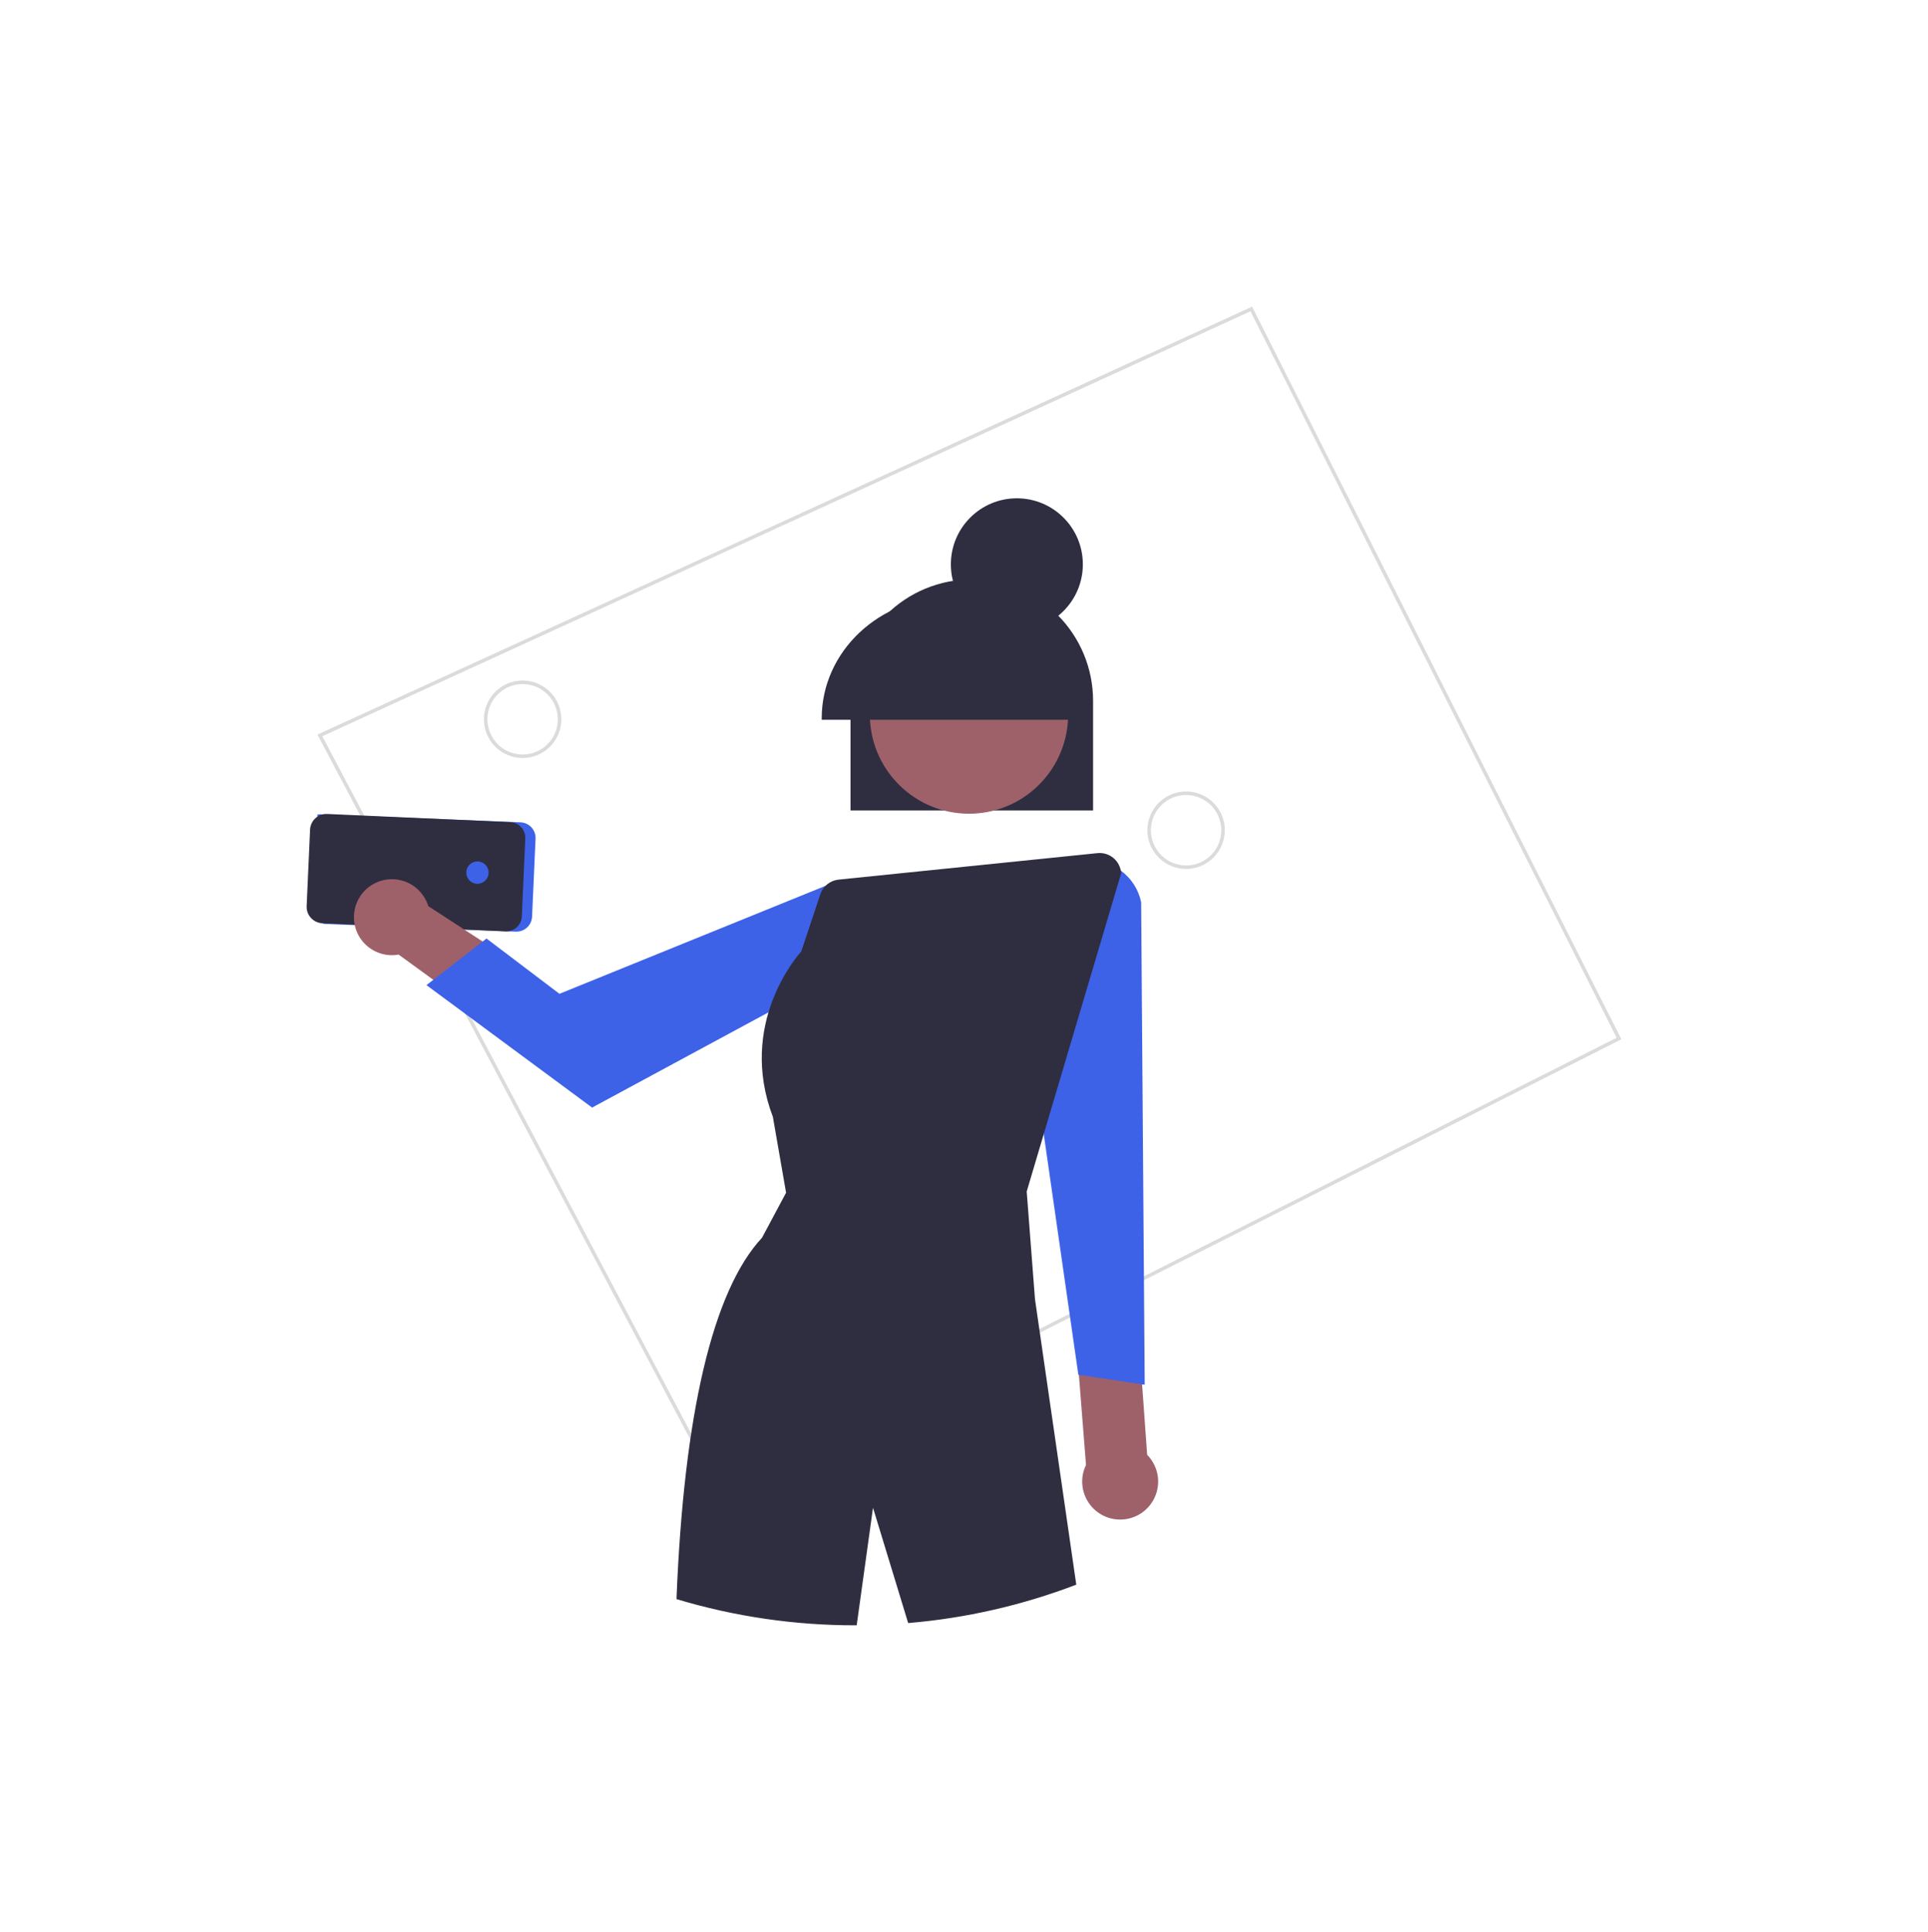 <svg viewBox="0 0 503 504" fill="none" xmlns="http://www.w3.org/2000/svg">
    <g clip-path="url(#clip0)" filter="url(#filter0_d)">
        <path d="M187.685 349.86L82.816 151.634L83.259 151.431L326.662 40L326.86 40.395L423 231.128L422.59 231.335L187.685 349.86ZM84.083 152.064L188.076 348.634L421.766 230.722L326.24 41.204L84.083 152.064Z" fill="#DBDBDB"/>
        <path d="M309.448 186.689C307.45 186.689 305.497 186.096 303.836 184.985C302.175 183.875 300.88 182.296 300.115 180.45C299.351 178.603 299.151 176.571 299.541 174.61C299.93 172.65 300.892 170.849 302.305 169.436C303.718 168.022 305.518 167.06 307.477 166.67C309.437 166.28 311.468 166.48 313.313 167.245C315.159 168.01 316.737 169.305 317.847 170.967C318.957 172.629 319.549 174.583 319.549 176.582C319.546 179.262 318.481 181.831 316.587 183.725C314.693 185.62 312.126 186.686 309.448 186.689ZM309.448 167.394C307.632 167.394 305.856 167.933 304.346 168.943C302.836 169.952 301.659 171.387 300.964 173.066C300.269 174.745 300.087 176.592 300.441 178.375C300.796 180.157 301.67 181.794 302.954 183.079C304.239 184.364 305.875 185.239 307.656 185.593C309.438 185.948 311.284 185.766 312.962 185.071C314.64 184.375 316.074 183.198 317.083 181.687C318.092 180.176 318.631 178.399 318.631 176.582C318.631 174.145 317.663 171.808 315.941 170.085C314.219 168.362 311.883 167.394 309.448 167.394Z" fill="#DBDBDB"/>
        <path d="M136.347 157.747C134.349 157.747 132.396 157.155 130.735 156.044C129.074 154.934 127.779 153.355 127.015 151.508C126.25 149.662 126.05 147.63 126.44 145.669C126.829 143.709 127.792 141.908 129.204 140.494C130.617 139.081 132.417 138.118 134.376 137.728C136.336 137.339 138.367 137.539 140.213 138.304C142.058 139.069 143.636 140.364 144.746 142.026C145.856 143.688 146.448 145.642 146.448 147.641C146.445 150.32 145.38 152.889 143.486 154.784C141.593 156.679 139.025 157.744 136.347 157.747ZM136.347 138.453C134.531 138.453 132.755 138.992 131.245 140.001C129.735 141.011 128.558 142.446 127.863 144.125C127.168 145.804 126.986 147.651 127.34 149.433C127.695 151.215 128.569 152.853 129.854 154.137C131.138 155.422 132.774 156.297 134.555 156.652C136.337 157.006 138.183 156.825 139.861 156.129C141.539 155.434 142.973 154.256 143.982 152.745C144.991 151.234 145.53 149.458 145.53 147.641C145.53 145.204 144.563 142.867 142.84 141.144C141.118 139.421 138.782 138.453 136.347 138.453Z" fill="#DBDBDB"/>
        <path d="M82.333 198.43C82.333 198.25 82.352 198.07 82.389 197.893L82.817 172.473L83.449 172.418L83.476 172.419L135.827 174.528C136.362 174.551 136.887 174.68 137.372 174.907C137.857 175.133 138.293 175.453 138.654 175.849C139.016 176.244 139.296 176.706 139.479 177.21C139.661 177.713 139.743 178.248 139.719 178.783L138.812 199.144C138.788 199.679 138.659 200.204 138.432 200.689C138.206 201.174 137.886 201.61 137.491 201.971C137.096 202.332 136.634 202.612 136.131 202.795C135.628 202.978 135.094 203.06 134.559 203.036L84.834 201.032C84.162 201.005 83.527 200.719 83.061 200.234C82.595 199.749 82.334 199.103 82.333 198.43H82.333Z" fill="#3D62E8"/>
        <path d="M80 196.578C80 196.513 80.002 196.448 80.004 196.383L80.894 176.423C80.946 175.29 81.445 174.224 82.281 173.458C83.118 172.693 84.224 172.291 85.357 172.34L133.156 174.472C134.236 174.521 135.251 174.997 135.981 175.795C136.71 176.593 137.093 177.647 137.046 178.727L136.139 199.088C136.089 200.168 135.614 201.184 134.817 201.914C134.019 202.643 132.965 203.027 131.886 202.98L84.086 200.848C82.987 200.798 81.949 200.327 81.188 199.532C80.427 198.737 80.001 197.679 80 196.578L80 196.578Z" fill="#2F2E41"/>
        <path d="M124.561 190.556C126.17 190.556 127.474 189.251 127.474 187.641C127.474 186.031 126.17 184.726 124.561 184.726C122.952 184.726 121.648 186.031 121.648 187.641C121.648 189.251 122.952 190.556 124.561 190.556Z" fill="#3D62E8"/>
        <path d="M299.287 339.529L294.41 271.828L295.337 249.232L276.328 253.464L283.33 342.174C282.537 343.809 282.208 345.631 282.381 347.441C282.553 349.251 283.219 350.978 284.306 352.434C285.394 353.89 286.86 355.019 288.546 355.698C290.231 356.376 292.071 356.578 293.863 356.281C295.656 355.984 297.332 355.199 298.709 354.013C300.085 352.827 301.11 351.285 301.67 349.556C302.23 347.827 302.303 345.977 301.883 344.208C301.463 342.44 300.565 340.821 299.287 339.529Z" fill="#9E616A"/>
        <path d="M129.907 208.21L111.726 196.386C111.174 194.575 110.116 192.959 108.675 191.731C107.235 190.502 105.473 189.712 103.598 189.454C101.723 189.196 99.813 189.481 98.095 190.275C96.376 191.069 94.921 192.338 93.901 193.934C92.882 195.529 92.34 197.383 92.341 199.277C92.341 201.171 92.884 203.025 93.904 204.619C94.925 206.214 96.381 207.483 98.1 208.276C99.819 209.069 101.729 209.352 103.604 209.093C103.736 209.075 103.862 209.043 103.992 209.02L123.483 223.203L129.907 208.21Z" fill="#9E616A"/>
        <path d="M154.476 248.94L111.258 216.991L126.926 204.839L145.959 219.257L216.152 190.77C217.185 190.594 218.243 190.629 219.263 190.871C220.283 191.114 221.243 191.56 222.086 192.182C222.919 192.792 223.621 193.563 224.149 194.45C224.678 195.337 225.022 196.321 225.161 197.344L225.195 197.586L212.329 217.702L154.476 248.94Z" fill="#3D62E8"/>
        <path d="M281.334 318.64L269.158 233.958L269.178 233.88L281.683 184.697L282.855 184.561C286.233 184.188 289.629 185.09 292.379 187.09C295.128 189.089 297.033 192.043 297.72 195.374L298.647 321.238L281.334 318.64Z" fill="#3D62E8"/>
        <path d="M285.176 171.418H221.889V142.809C221.889 138.652 222.707 134.535 224.297 130.694C225.888 126.853 228.218 123.362 231.157 120.423C234.095 117.483 237.584 115.151 241.423 113.56C245.262 111.968 249.377 111.15 253.532 111.15C257.688 111.15 261.803 111.968 265.642 113.56C269.481 115.151 272.969 117.483 275.908 120.423C278.846 123.362 281.177 126.853 282.767 130.694C284.357 134.535 285.176 138.652 285.176 142.809V171.418Z" fill="#2F2E41"/>
        <path d="M271.092 164.697C281.193 154.591 281.193 138.207 271.092 128.101C260.991 117.995 244.615 117.995 234.514 128.101C224.413 138.207 224.413 154.591 234.514 164.697C244.615 174.803 260.991 174.803 271.092 164.697Z" fill="#9E616A"/>
        <path d="M265.29 124.444C274.799 124.444 282.507 116.732 282.507 107.218C282.507 97.705 274.799 89.992 265.29 89.992C255.781 89.992 248.073 97.705 248.073 107.218C248.073 116.732 255.781 124.444 265.29 124.444Z" fill="#2F2E41"/>
        <path d="M281.691 147.768H214.378V147.387C214.378 129.929 229.476 115.727 248.035 115.727C266.593 115.727 281.691 129.929 281.691 147.387V147.768Z" fill="#2F2E41"/>
        <path d="M292.501 187.814L292.492 187.731C292.436 186.982 292.23 186.251 291.887 185.583C291.544 184.914 291.07 184.322 290.494 183.839C289.918 183.357 289.251 182.995 288.533 182.775C287.814 182.555 287.059 182.482 286.312 182.559L218.78 189.468C217.702 189.579 216.679 189.998 215.834 190.676C214.988 191.354 214.356 192.262 214.014 193.29L209.041 208.202C207.88 209.488 192.461 227.184 201.64 251.375L205.079 271.147L198.798 282.898C185.905 296.73 178.397 329.094 176.492 377.164C191.616 381.713 207.326 384.016 223.119 384C223.248 384 223.376 384 223.504 383.995L227.761 353.336L236.935 383.412C251.952 382.152 266.717 378.779 280.793 373.393L270.017 298.903L267.859 270.835L292.479 187.888L292.501 187.814Z" fill="#2F2E41"/>
    </g>
    <defs>
        <filter id="filter0_d" x="0" y="0" width="503" height="504" filterUnits="userSpaceOnUse" color-interpolation-filters="sRGB">
            <feFlood flood-opacity="0" result="BackgroundImageFix"/>
            <feColorMatrix in="SourceAlpha" type="matrix" values="0 0 0 0 0 0 0 0 0 0 0 0 0 0 0 0 0 0 127 0" result="hardAlpha"/>
            <feOffset dy="40"/>
            <feGaussianBlur stdDeviation="40"/>
            <feColorMatrix type="matrix" values="0 0 0 0 0.9 0 0 0 0 0.9 0 0 0 0 0.9 0 0 0 0.32 0"/>
            <feBlend mode="normal" in2="BackgroundImageFix" result="effect1_dropShadow"/>
            <feBlend mode="normal" in="SourceGraphic" in2="effect1_dropShadow" result="shape"/>
        </filter>
        <clipPath id="clip0">
            <rect width="343" height="344" fill="white" transform="translate(80 40)"/>
        </clipPath>
    </defs>
</svg>
